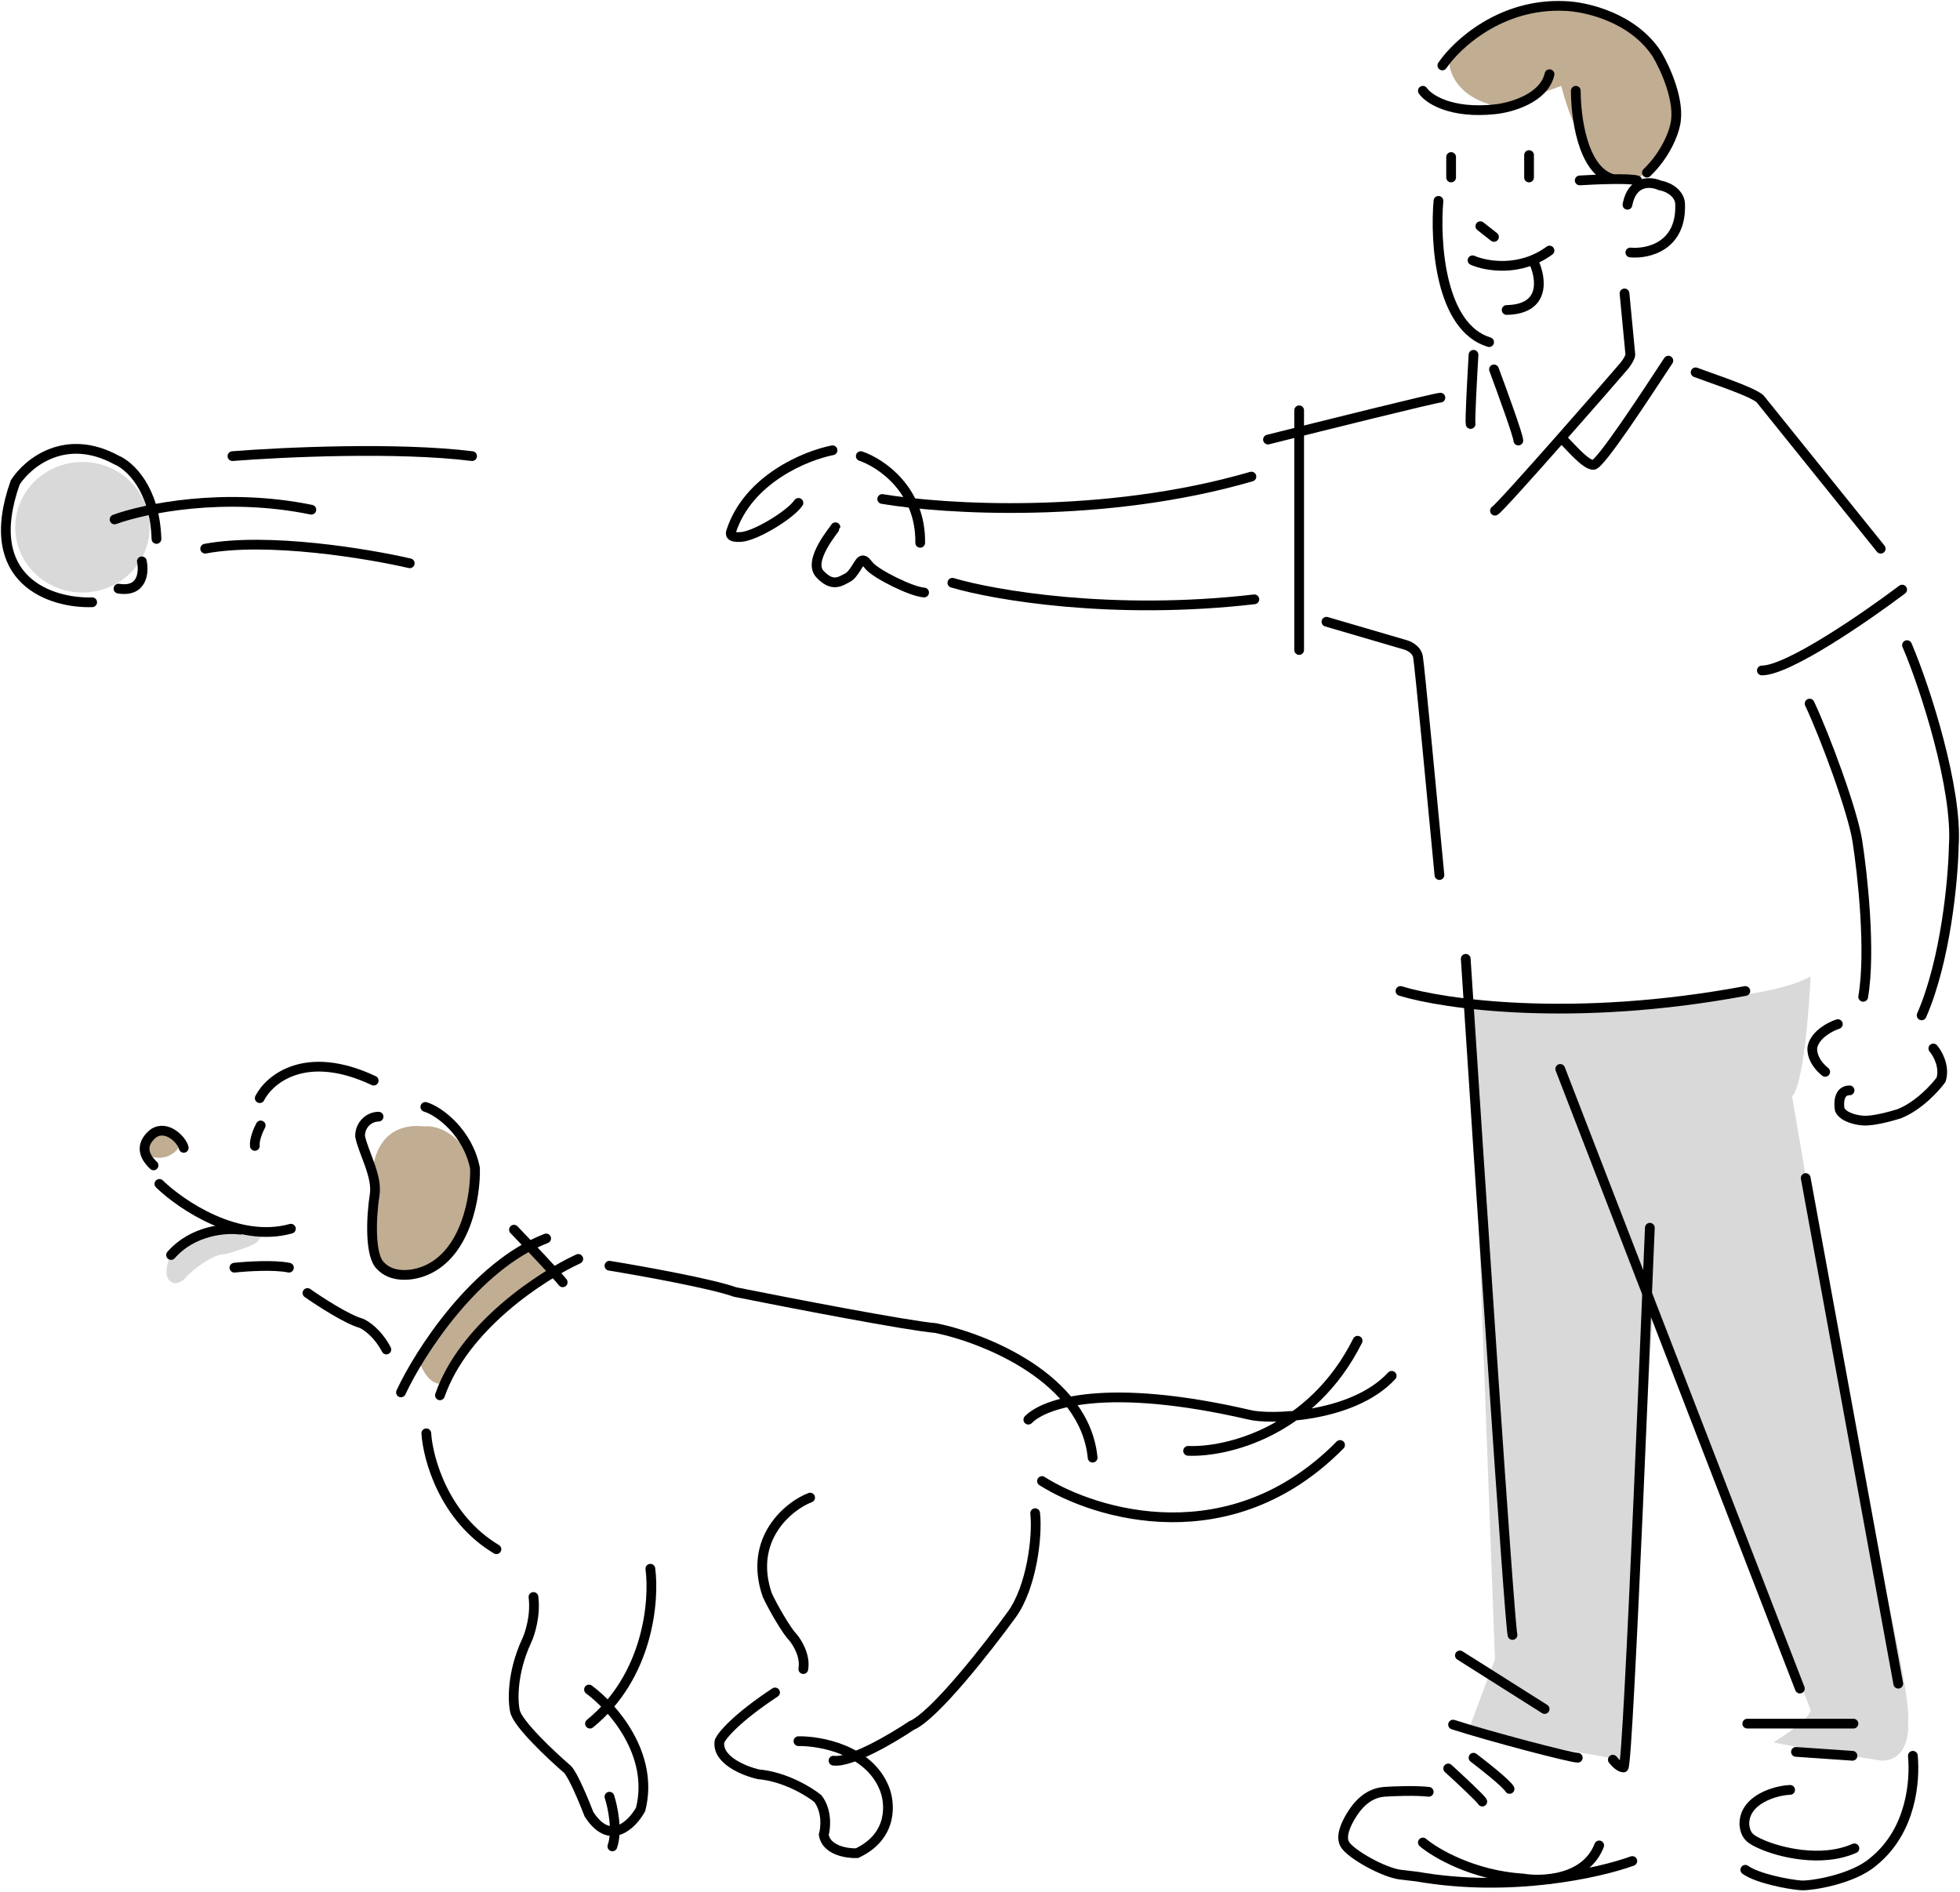 <svg width="1006" height="971" viewBox="0 0 1006 971" fill="none" xmlns="http://www.w3.org/2000/svg">
<ellipse cx="42.31" cy="270.585" rx="34.5" ry="33.5" fill="#D9D9D9"/>
<path d="M58.81 266.585C73.81 261.085 115.01 252.385 159.81 261.585" stroke="black" stroke-width="5" stroke-linecap="round"/>
<path d="M210.31 289.085C188.643 284.085 137.31 275.585 105.31 281.585" stroke="black" stroke-width="5" stroke-linecap="round"/>
<path d="M119.31 234.085C144.31 232.085 203.91 229.285 242.31 234.085" stroke="black" stroke-width="5" stroke-linecap="round"/>
<path d="M47.31 309.086C26.643 309.752 -10.19 298.386 7.81 247.586C14.143 237.752 33.41 221.686 59.81 236.086C66.31 238.752 79.51 250.585 80.31 276.585" stroke="black" stroke-width="5" stroke-linecap="round"/>
<path d="M72.81 288.085C73.976 293.585 73.21 304.085 60.81 302.085" stroke="black" stroke-width="5" stroke-linecap="round"/>
<path d="M217.81 578.086C196.21 575.686 191.143 593.752 191.31 603.086C192.91 605.086 191.31 619.586 190.31 626.585C187.91 634.185 193.643 646.419 196.81 651.585C200.01 655.585 212.81 654.252 218.81 653.085C223.21 653.885 234.977 637.085 240.31 628.585C244.31 617.785 243.977 604.085 243.31 598.585C236.11 580.585 223.31 577.419 217.81 578.086Z" fill="#C0AD92"/>
<path d="M215.31 699.085C219.71 710.685 225.81 710.919 228.31 709.585C232.71 691.585 266.81 664.085 283.31 652.585L271.81 640.085C250.21 647.285 225.143 682.419 215.31 699.085Z" fill="#C0AD92"/>
<path d="M89.81 658.586C83.01 657.386 85.643 648.086 87.81 643.586C98.61 629.586 123.977 630.752 135.31 633.086L131.81 637.586C128.21 639.986 119.643 642.586 115.81 643.586C109.01 643.586 99.643 651.252 95.81 655.086C93.81 657.886 90.977 658.586 89.81 658.586Z" fill="#D9D9D9"/>
<path d="M92.81 587.585C86.81 596.785 77.976 594.419 74.31 592.085C74.31 587.285 78.976 582.085 81.31 580.085C85.31 577.285 90.643 583.919 92.81 587.585Z" fill="#C0AD92"/>
<path d="M409.81 893.585C421.143 893.419 445.81 897.985 453.81 917.585C456.976 925.085 458.61 942.285 439.81 951.085C434.643 951.252 424.01 949.585 422.81 941.585C423.81 938.085 424.61 929.485 419.81 923.085C415.31 919.419 402.91 911.785 389.31 910.585C381.976 908.919 367.71 903.185 369.31 893.585C370.476 890.752 377.81 881.785 397.81 868.585" stroke="black" stroke-width="5" stroke-linecap="round"/>
<path d="M531.31 776.585C532.643 788.585 529.466 814.585 519.31 828.585C506.976 845.585 479.41 880.785 467.81 885.585C458.143 892.085 436.61 904.785 427.81 903.585" stroke="black" stroke-width="5" stroke-linecap="round"/>
<path d="M415.809 768.585C405.143 772.585 383.81 789.585 393.809 818.585C396.81 825.085 403.81 837.085 406.81 840.085C409.143 842.752 413.51 849.785 412.31 856.585" stroke="black" stroke-width="5" stroke-linecap="round"/>
<path d="M312.81 922.085C314.476 927.252 317.11 939.585 314.31 947.585" stroke="black" stroke-width="5" stroke-linecap="round"/>
<path d="M333.81 805.085C335.976 821.419 332.81 860.185 302.81 884.585" stroke="black" stroke-width="5" stroke-linecap="round"/>
<path d="M302.309 867.085C314.143 875.752 336.009 900.185 328.809 928.585C324.476 936.419 313.109 947.885 302.309 931.085C299.809 924.585 294.109 910.885 291.309 908.085C282.809 900.752 265.509 884.485 264.309 878.085C263.143 872.919 262.709 858.485 270.309 842.085C271.976 838.585 275.01 829.185 273.81 819.585" stroke="black" stroke-width="5" stroke-linecap="round"/>
<path d="M218.81 735.585C219.643 748.752 228.01 779.085 254.81 795.085" stroke="black" stroke-width="5" stroke-linecap="round"/>
<path d="M527.81 728.585C536.143 720.085 567.81 709.085 641.31 726.085C650.81 728.585 693.91 728.085 714.31 706.085M609.81 744.585C628.976 745.419 673.21 735.285 696.81 688.085" stroke="black" stroke-width="5" stroke-linecap="round"/>
<path d="M534.81 760.085C562.476 777.585 631.81 798.385 687.81 741.585" stroke="black" stroke-width="5" stroke-linecap="round"/>
<path d="M312.81 649.585C329.143 652.252 364.91 658.685 377.31 663.085C405.643 668.752 465.91 680.385 480.31 681.585C505.476 686.752 556.81 707.285 560.81 748.085" stroke="black" stroke-width="5" stroke-linecap="round"/>
<path d="M205.81 714.585C215.143 694.419 243.91 649.585 280.31 635.585M263.81 631.085C271.143 638.752 286.41 654.885 288.81 658.085" stroke="black" stroke-width="5" stroke-linecap="round"/>
<path d="M296.81 646.085C278.31 654.585 238.21 680.485 225.81 716.085" stroke="black" stroke-width="5" stroke-linecap="round"/>
<path d="M133.31 563.585C138.31 553.752 157.01 538.185 191.81 554.585" stroke="black" stroke-width="5" stroke-linecap="round"/>
<path d="M218.31 568.085C225.31 570.085 240.21 581.185 243.81 599.585C244.143 613.419 239.51 643.285 218.31 652.085C210.81 655.199 200.81 655.585 195.31 649.585C189.81 644.585 190.415 625.085 192.31 613.085C193.81 603.585 186.31 591.085 184.81 583.085C184.81 577.085 189.51 573.085 194.31 573.085" stroke="black" stroke-width="5" stroke-linecap="round"/>
<path d="M157.81 663.585C163.976 667.919 178.11 677.085 185.31 679.085C187.81 680.085 193.91 684.185 198.31 692.585" stroke="black" stroke-width="5" stroke-linecap="round"/>
<path d="M133.81 577.585C132.643 579.752 130.41 584.885 130.81 588.085" stroke="black" stroke-width="5" stroke-linecap="round"/>
<path d="M94.31 589.085C93.477 585.252 85.81 577.085 78.81 581.585C73.81 585.585 71.61 591.285 78.81 598.085M120.31 650.585C126.476 649.919 140.71 648.985 148.31 650.585" stroke="black" stroke-width="5" stroke-linecap="round"/>
<path d="M81.81 607.585C92.976 618.419 122.11 638.185 149.31 630.585" stroke="black" stroke-width="5" stroke-linecap="round"/>
<path d="M123.31 631.085C116.143 630.085 99.01 631.285 87.81 644.085" stroke="black" stroke-width="5" stroke-linecap="round"/>
<path d="M771.31 55.085C748.91 51.485 743.643 37.585 743.81 31.085C743.522 28.285 757.69 17.585 764.81 12.585C775.61 4.585 791.977 3.252 798.81 3.585C815.21 1.585 826.977 7.752 830.81 11.085C841.21 10.685 853.477 32.919 858.31 44.085C864.71 52.085 858.977 69.752 855.31 77.585C847.71 89.985 837.477 93.085 833.31 93.085C818.51 91.885 811.477 74.585 809.81 66.085C807.01 63.685 802.977 50.419 801.31 44.085L771.31 55.085Z" fill="#C0AD92"/>
<path d="M929.31 501.085C902.51 516.685 801.81 517.585 754.81 516.085L767.31 851.585L753.31 889.085L834.31 903.585L848.81 666.085L929.31 877.585C928.91 881.985 916.476 890.419 910.31 894.085C911.11 894.885 947.643 900.752 965.81 903.585C978.21 903.585 979.976 890.252 979.31 883.585C981.31 873.185 964.81 800.585 956.31 765.585C951.11 745.585 929.81 621.919 919.81 562.585C925.41 557.385 928.476 519.419 929.31 501.085Z" fill="#D9D9D9"/>
<path d="M992.31 538.085C994.477 540.585 998.31 547.285 996.31 554.085C993.31 558.252 984.81 567.585 974.81 571.585C970.643 572.919 961.11 575.485 956.31 575.085C953.143 574.919 946.31 573.585 944.31 569.585C943.643 566.252 943.71 559.585 949.31 559.585" stroke="black" stroke-width="5" stroke-linecap="round"/>
<path d="M978.81 331.085C988.31 353.252 1004.81 405.085 1002.81 434.085C1002.48 451.252 998.71 492.685 986.31 521.085" stroke="black" stroke-width="5" stroke-linecap="round"/>
<path d="M943.309 525.585C939.643 526.752 931.909 530.685 930.309 537.085C929.809 539.252 930.409 544.885 936.809 550.085" stroke="black" stroke-width="5" stroke-linecap="round"/>
<path d="M928.81 361.085C936.81 378.085 950.878 416.085 953.31 431.585C955.976 448.585 960.31 488.385 956.31 511.585" stroke="black" stroke-width="5" stroke-linecap="round"/>
<path d="M976.31 302.585C957.976 316.419 917.91 344.085 904.31 344.085" stroke="black" stroke-width="5" stroke-linecap="round"/>
<path d="M870.31 191.085C879.976 194.752 898.31 200.585 903.31 204.585L965.31 281.585" stroke="black" stroke-width="5" stroke-linecap="round"/>
<path d="M981.81 901.085C982.976 913.585 981.31 939.585 961.31 955.585C950.81 964.585 929.31 967.97 924.31 967.585C917.81 967.085 901.81 963.985 895.81 959.585" stroke="black" stroke-width="5" stroke-linecap="round"/>
<path d="M918.81 918.585C910.976 918.919 895.31 923.585 895.31 936.085C895.81 942.585 898.81 944.153 904.31 946.585C912.976 950.419 934.61 956.185 951.81 948.585" stroke="black" stroke-width="5" stroke-linecap="round"/>
<path d="M800.81 548.585L923.81 866.585" stroke="black" stroke-width="5" stroke-linecap="round"/>
<path d="M926.81 604.585L974.31 864.085" stroke="black" stroke-width="5" stroke-linecap="round"/>
<path d="M896.81 884.585H951.31" stroke="black" stroke-width="5" stroke-linecap="round"/>
<path d="M921.81 899.085L950.81 901.085" stroke="black" stroke-width="5" stroke-linecap="round"/>
<path d="M827.81 903.085C828.81 904.419 831.31 907.085 833.31 907.085C835.81 907.085 846.31 639.585 846.81 630.085" stroke="black" stroke-width="5" stroke-linecap="round"/>
<path d="M730.31 945.585C736.81 951.085 756.21 962.485 781.81 964.085C791.976 965.752 814.01 964.685 820.81 947.085" stroke="black" stroke-width="5" stroke-linecap="round"/>
<path d="M837.81 955.085C820.976 961.252 775.31 971.485 727.31 963.085L718.81 962.085C710.309 961.085 693.309 951.586 690.309 946.585C687.81 942.418 690.938 936.038 693.31 932.085C696.31 927.085 701.509 920.385 710.309 919.585C715.143 919.252 726.509 918.785 733.309 919.585" stroke="black" stroke-width="5" stroke-linecap="round"/>
<path d="M743.31 907.585C748.976 912.752 760.41 923.385 760.81 924.585" stroke="black" stroke-width="5" stroke-linecap="round"/>
<path d="M756.31 902.085C761.81 906.252 773.21 915.285 774.81 918.085" stroke="black" stroke-width="5" stroke-linecap="round"/>
<path d="M749.31 849.585L792.81 877.085" stroke="black" stroke-width="5" stroke-linecap="round"/>
<path d="M745.81 885.085C765.476 891.419 806.31 902.085 809.81 902.085" stroke="black" stroke-width="5" stroke-linecap="round"/>
<path d="M427.31 231.085C413.643 233.752 384.11 245.785 375.31 272.585C374.884 273.88 374.31 275.985 380.31 275.585C387.81 275.085 405.81 264.085 409.81 258.085" stroke="black" stroke-width="5" stroke-linecap="round"/>
<path d="M474.31 304.085C467.477 303.585 449.81 294.585 446.31 290.585C444.369 288.367 444.01 287.585 442.81 287.585C440.81 287.585 438.81 294.585 434.81 296.585C431.404 298.288 427.31 301.585 420.81 294.585C414.31 287.585 428.81 271.085 428.81 270.585" stroke="black" stroke-width="5" stroke-linecap="round"/>
<path d="M441.81 234.085C452.143 237.585 472.71 251.385 472.31 278.585" stroke="black" stroke-width="5" stroke-linecap="round"/>
<path d="M488.81 299.085C510.143 305.419 571.01 315.985 643.81 307.585" stroke="black" stroke-width="5" stroke-linecap="round"/>
<path d="M452.81 256.085C484.476 261.419 566.71 266.585 642.31 244.585" stroke="black" stroke-width="5" stroke-linecap="round"/>
<path d="M801.81 225.085C806.143 229.419 813.778 238.585 817.81 238.585C821.31 238.585 844.476 203.085 856.31 185.085" stroke="black" stroke-width="5" stroke-linecap="round"/>
<path d="M752.31 492.085C759.643 604.919 774.71 832.285 776.31 839.085" stroke="black" stroke-width="5" stroke-linecap="round"/>
<path d="M833.81 150.585L836.81 182.085C836.81 183.085 835.31 185.71 833.81 187.585C831.81 190.085 770.31 260.585 767.31 262.085" stroke="black" stroke-width="5" stroke-linecap="round"/>
<path d="M680.81 319.085L721.81 331.085C721.81 331.085 727.01 332.685 727.81 337.085C728.61 341.485 735.476 413.585 738.81 449.085M718.81 508.585C741.143 515.419 807.81 524.985 895.81 508.585" stroke="black" stroke-width="5" stroke-linecap="round"/>
<path d="M650.81 225.585C679.31 218.419 736.91 204.085 739.31 204.085" stroke="black" stroke-width="5" stroke-linecap="round"/>
<path d="M666.81 333.585V210.585" stroke="black" stroke-width="5" stroke-linecap="round"/>
<path d="M766.81 189.585C770.976 200.752 779.31 223.685 779.31 226.085" stroke="black" stroke-width="5" stroke-linecap="round"/>
<path d="M756.31 182.085C755.643 193.252 754.41 215.985 754.81 217.585" stroke="black" stroke-width="5" stroke-linecap="round"/>
<path d="M738.31 103.085C736.477 124.085 739.11 167.985 764.31 175.585" stroke="black" stroke-width="5" stroke-linecap="round"/>
<path d="M759.81 116.085L766.81 121.585" stroke="black" stroke-width="5" stroke-linecap="round"/>
<path d="M755.81 133.585C762.643 136.585 780.11 139.785 795.31 128.585" stroke="black" stroke-width="5" stroke-linecap="round"/>
<path d="M787.31 134.585C791.143 143.085 793.31 158.685 773.31 159.085" stroke="black" stroke-width="5" stroke-linecap="round"/>
<path d="M744.81 80.585V91.085" stroke="black" stroke-width="5" stroke-linecap="round"/>
<path d="M784.81 79.585V91.085" stroke="black" stroke-width="5" stroke-linecap="round"/>
<path d="M740.31 33.585C747.643 22.752 770.51 1.485 803.31 3.085C813.81 3.419 837.91 8.785 850.31 27.585C854.643 34.752 862.61 52.085 859.81 64.085C858.976 68.419 854.91 79.385 845.31 88.585" stroke="black" stroke-width="5" stroke-linecap="round"/>
<path d="M810.81 92.585C818.976 92.085 836.31 91.385 840.31 92.585" stroke="black" stroke-width="5" stroke-linecap="round"/>
<path d="M730.31 46.585C733.143 50.752 744.51 58.485 767.31 56.085C775.476 55.252 792.51 50.485 795.31 38.085" stroke="black" stroke-width="5" stroke-linecap="round"/>
<path d="M808.81 46.585C808.81 59.585 812.01 86.385 826.81 91.585" stroke="black" stroke-width="5" stroke-linecap="round"/>
<path d="M836.81 129.585C845.81 130.419 863.51 126.485 862.31 104.085C862.143 101.752 859.81 96.685 851.81 95.085C847.31 93.085 837.71 92.285 835.31 105.085" stroke="black" stroke-width="5" stroke-linecap="round"/>
</svg>
